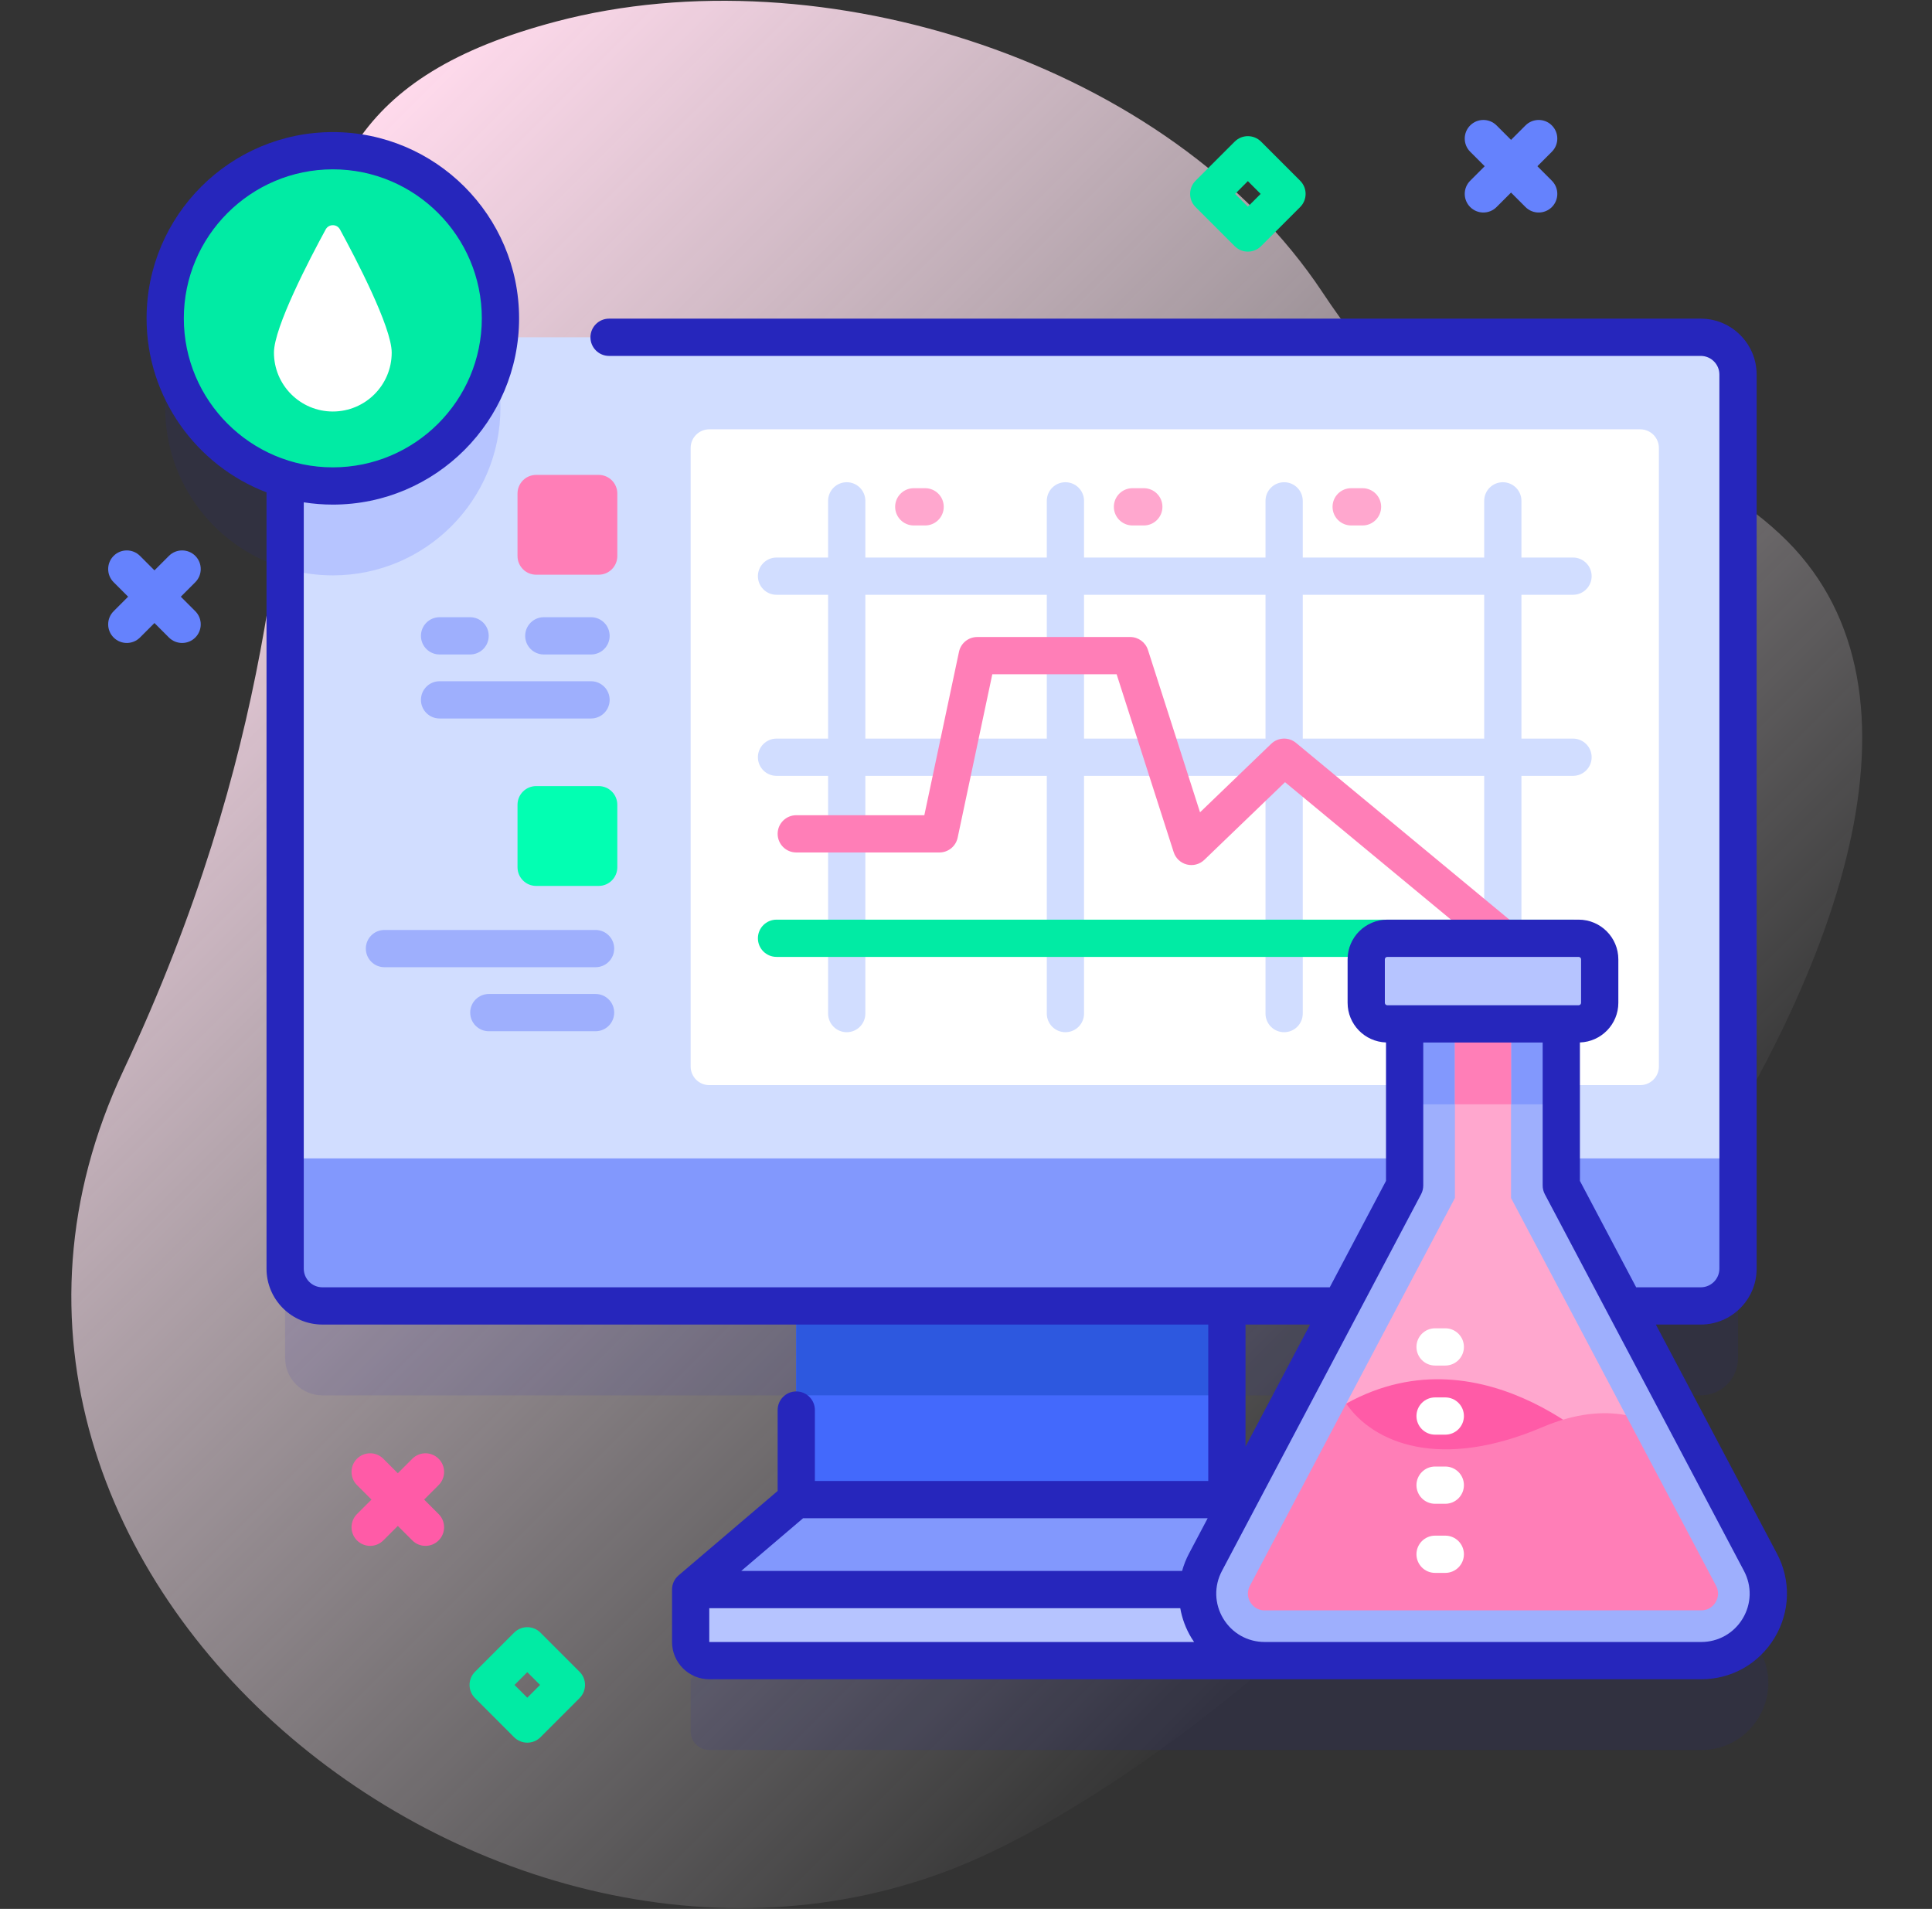 <svg width="83" height="82" viewBox="0 0 83 82" fill="none" xmlns="http://www.w3.org/2000/svg">
<rect x="0" y="0" width="83" height="82" fill="#333333" stroke="none"/>
<g clip-path="url(#clip0_28_187)">
<path d="M5.299 45.989C18.243 18.41 6.25 5.577 23.902 0.922C35.292 -2.082 50.285 2.712 56.81 12.55C64.795 24.588 69.286 16.271 76.461 22.934C90.102 35.602 61.217 70.606 42.637 79.536C22.283 89.318 -4.959 67.846 5.299 45.989Z" fill="url(#paint0_linear_28_187)"/>
<path opacity="0.1" d="M7.097 17.515C7.097 13.538 10.321 10.314 14.298 10.314C18.275 10.314 21.5 13.538 21.5 17.515C21.5 17.791 21.483 18.062 21.452 18.329H73.066C73.951 18.329 74.666 19.044 74.666 19.93V58.339C74.666 59.222 73.951 59.939 73.066 59.939H69.809L75.631 70.951C76.645 72.868 75.255 75.175 73.086 75.175H30.471C30.029 75.175 29.671 74.817 29.671 74.375V72.123L34.207 68.258V59.939H13.85C12.965 59.939 12.25 59.222 12.25 58.339V24.419C9.271 23.537 7.097 20.781 7.097 17.515ZM52.709 68.258L53.055 68.553L57.609 59.939H52.709V68.258Z" fill="#2626BC"/>
<path d="M52.709 55.066H34.207V65.057H52.709V55.066Z" fill="#4369FC"/>
<path d="M52.709 55.066H34.207V59.939H52.709V55.066Z" fill="#2D58DF"/>
<path d="M12.25 16.089V54.498C12.25 55.382 12.965 56.098 13.85 56.098H73.066C73.951 56.098 74.666 55.382 74.666 54.498V16.089C74.666 15.204 73.951 14.489 73.066 14.489H13.85C12.965 14.489 12.25 15.204 12.25 16.089Z" fill="#D1DDFF"/>
<path d="M12.25 16.089V24.42C12.9 24.612 13.586 24.716 14.298 24.716C18.275 24.716 21.499 21.493 21.499 17.515C21.499 16.434 21.261 15.409 20.834 14.489H13.85C12.965 14.489 12.25 15.204 12.25 16.089Z" fill="#B6C4FF"/>
<path d="M13.85 56.098H73.066C73.95 56.098 74.667 55.381 74.667 54.498V49.76H12.249V54.498C12.249 55.381 12.966 56.098 13.85 56.098Z" fill="#8298FD"/>
<path d="M34.208 64.417H52.708L57.245 68.282H29.671L34.208 64.417Z" fill="#8298FD"/>
<path d="M57.245 68.282V70.534C57.245 70.976 56.887 71.335 56.445 71.335H30.471C30.029 71.335 29.671 70.976 29.671 70.534V68.282H57.245Z" fill="#B6C4FF"/>
<path d="M30.471 46.613H70.467C70.908 46.613 71.267 46.255 71.267 45.813V19.242C71.267 18.801 70.908 18.442 70.467 18.442H30.471C30.029 18.442 29.671 18.801 29.671 19.242V45.813C29.671 46.255 30.029 46.613 30.471 46.613Z" fill="white"/>
<path d="M58.047 22.572H58.535C58.977 22.572 59.335 22.213 59.335 21.771C59.335 21.329 58.977 20.971 58.535 20.971H58.047C57.605 20.971 57.247 21.329 57.247 21.771C57.247 22.213 57.605 22.572 58.047 22.572Z" fill="#FFA7CE"/>
<path d="M48.652 22.572H49.139C49.581 22.572 49.939 22.213 49.939 21.771C49.939 21.329 49.581 20.971 49.139 20.971H48.652C48.21 20.971 47.852 21.329 47.852 21.771C47.852 22.213 48.21 22.572 48.652 22.572Z" fill="#FFA7CE"/>
<path d="M39.256 22.572H39.744C40.186 22.572 40.544 22.213 40.544 21.771C40.544 21.329 40.186 20.971 39.744 20.971H39.256C38.815 20.971 38.456 21.329 38.456 21.771C38.456 22.213 38.815 22.572 39.256 22.572Z" fill="#FFA7CE"/>
<path d="M64.562 44.34C65.004 44.34 65.362 43.982 65.362 43.54V21.515C65.362 21.073 65.004 20.715 64.562 20.715C64.12 20.715 63.762 21.073 63.762 21.515V43.54C63.762 43.982 64.12 44.34 64.562 44.34Z" fill="#D1DDFF"/>
<path d="M55.167 44.34C55.608 44.34 55.967 43.982 55.967 43.54V21.515C55.967 21.073 55.608 20.715 55.167 20.715C54.725 20.715 54.367 21.073 54.367 21.515V43.54C54.367 43.982 54.725 44.34 55.167 44.34Z" fill="#D1DDFF"/>
<path d="M45.771 44.34C46.213 44.34 46.571 43.982 46.571 43.54V21.515C46.571 21.073 46.213 20.715 45.771 20.715C45.329 20.715 44.971 21.073 44.971 21.515V43.54C44.971 43.982 45.329 44.34 45.771 44.34Z" fill="#D1DDFF"/>
<path d="M36.376 44.34C36.818 44.34 37.176 43.982 37.176 43.54V21.515C37.176 21.073 36.818 20.715 36.376 20.715C35.934 20.715 35.576 21.073 35.576 21.515V43.54C35.576 43.982 35.934 44.34 36.376 44.34Z" fill="#D1DDFF"/>
<path d="M33.36 25.55H67.578C68.019 25.55 68.378 25.192 68.378 24.75C68.378 24.308 68.019 23.95 67.578 23.95H33.36C32.918 23.95 32.56 24.308 32.56 24.75C32.56 25.192 32.918 25.55 33.36 25.55Z" fill="#D1DDFF"/>
<path d="M33.36 33.328H67.578C68.019 33.328 68.378 32.97 68.378 32.528C68.378 32.086 68.019 31.728 67.578 31.728H33.36C32.918 31.728 32.56 32.086 32.56 32.528C32.56 32.97 32.918 33.328 33.36 33.328Z" fill="#D1DDFF"/>
<path d="M33.36 41.105H67.578C68.019 41.105 68.378 40.747 68.378 40.305C68.378 39.863 68.019 39.505 67.578 39.505H33.36C32.918 39.505 32.56 39.863 32.56 40.305C32.56 40.747 32.918 41.105 33.36 41.105Z" fill="#01EBA4"/>
<path d="M67.276 43.358C67.506 43.358 67.735 43.259 67.893 43.068C68.175 42.728 68.127 42.224 67.787 41.942L55.677 31.911C55.364 31.652 54.905 31.669 54.612 31.951L51.554 34.894L49.317 27.919C49.21 27.588 48.903 27.364 48.555 27.364H41.982C41.604 27.364 41.278 27.628 41.199 27.998L39.71 35.019H34.208C33.766 35.019 33.408 35.377 33.408 35.819C33.408 36.261 33.766 36.619 34.208 36.619H40.358C40.736 36.619 41.062 36.355 41.141 35.985L42.63 28.964H47.971L50.422 36.605C50.506 36.868 50.72 37.069 50.988 37.136C51.255 37.204 51.539 37.128 51.738 36.937L55.206 33.6L66.766 43.174C66.916 43.298 67.097 43.358 67.276 43.358Z" fill="#FF7EB7"/>
<path d="M23.033 38.056H25.72C26.162 38.056 26.52 37.697 26.52 37.256V34.569C26.52 34.127 26.162 33.768 25.72 33.768H23.033C22.591 33.768 22.233 34.127 22.233 34.569V37.256C22.233 37.698 22.591 38.056 23.033 38.056Z" fill="#02FFB2"/>
<path d="M21 44.298H25.586C26.028 44.298 26.386 43.94 26.386 43.498C26.386 43.056 26.028 42.698 25.586 42.698H21C20.558 42.698 20.2 43.056 20.2 43.498C20.2 43.94 20.558 44.298 21 44.298Z" fill="#9EAFFD"/>
<path d="M16.516 41.548H25.586C26.028 41.548 26.386 41.19 26.386 40.748C26.386 40.306 26.028 39.948 25.586 39.948H16.516C16.074 39.948 15.716 40.306 15.716 40.748C15.716 41.19 16.074 41.548 16.516 41.548Z" fill="#9EAFFD"/>
<path d="M23.033 24.687H25.72C26.162 24.687 26.52 24.329 26.52 23.887V21.2C26.52 20.758 26.162 20.4 25.72 20.4H23.033C22.591 20.4 22.233 20.758 22.233 21.2V23.887C22.233 24.329 22.591 24.687 23.033 24.687Z" fill="#FF7EB7"/>
<path d="M18.884 30.864H25.391C25.833 30.864 26.191 30.506 26.191 30.064C26.191 29.622 25.833 29.264 25.391 29.264H18.884C18.442 29.264 18.084 29.622 18.084 30.064C18.084 30.506 18.442 30.864 18.884 30.864Z" fill="#9EAFFD"/>
<path d="M23.362 28.114H25.391C25.833 28.114 26.191 27.756 26.191 27.314C26.191 26.872 25.833 26.513 25.391 26.513H23.362C22.92 26.513 22.562 26.872 22.562 27.314C22.562 27.756 22.92 28.114 23.362 28.114Z" fill="#9EAFFD"/>
<path d="M18.884 28.114H20.196C20.638 28.114 20.996 27.756 20.996 27.314C20.996 26.872 20.638 26.513 20.196 26.513H18.884C18.442 26.513 18.084 26.872 18.084 27.314C18.084 27.756 18.442 28.114 18.884 28.114Z" fill="#9EAFFD"/>
<path d="M75.631 67.11L67.075 50.926V41.893H60.344V50.926L51.787 67.11C50.773 69.027 52.163 71.334 54.332 71.334H73.086C75.255 71.335 76.645 69.027 75.631 67.11Z" fill="#9EAFFD"/>
<path d="M67.074 43.76H60.344V47.437H67.074V43.76Z" fill="#8298FD"/>
<path d="M58.987 63.797L69.846 60.788L64.915 51.462V43.413H62.504V51.462L57.834 60.294L58.987 63.797Z" fill="#FFA7CE"/>
<path d="M69.323 62.72C69.323 62.72 63.874 56.941 57.834 60.294V62.72H69.323Z" fill="#FF5BA7"/>
<path d="M53.716 68.828C53.795 68.957 53.979 69.176 54.333 69.176L73.087 69.174C73.44 69.174 73.624 68.957 73.703 68.826C73.781 68.696 73.887 68.432 73.723 68.119L69.847 60.788C68.884 60.611 67.695 60.696 66.262 61.306C61.87 63.179 59.006 61.994 57.834 60.294L53.697 68.119C53.532 68.432 53.638 68.697 53.716 68.828Z" fill="#FF7EB7"/>
<path d="M64.915 43.413H62.504V47.437H64.915V43.413Z" fill="#FF7EB7"/>
<path d="M61.652 58.659H62.09C62.532 58.659 62.891 58.301 62.891 57.859C62.891 57.417 62.532 57.059 62.09 57.059H61.652C61.21 57.059 60.852 57.417 60.852 57.859C60.852 58.301 61.21 58.659 61.652 58.659Z" fill="white"/>
<path d="M61.652 61.628H62.09C62.532 61.628 62.891 61.27 62.891 60.828C62.891 60.386 62.532 60.028 62.09 60.028H61.652C61.21 60.028 60.852 60.386 60.852 60.828C60.852 61.27 61.21 61.628 61.652 61.628Z" fill="white"/>
<path d="M61.652 64.597H62.09C62.532 64.597 62.891 64.239 62.891 63.797C62.891 63.355 62.532 62.997 62.09 62.997H61.652C61.21 62.997 60.852 63.355 60.852 63.797C60.852 64.239 61.21 64.597 61.652 64.597Z" fill="white"/>
<path d="M61.652 67.566H62.09C62.532 67.566 62.891 67.208 62.891 66.766C62.891 66.324 62.532 65.966 62.09 65.966H61.652C61.21 65.966 60.852 66.324 60.852 66.766C60.852 67.208 61.21 67.566 61.652 67.566Z" fill="white"/>
<path d="M68.725 43.077V41.21C68.725 40.71 68.319 40.305 67.819 40.305H59.599C59.099 40.305 58.694 40.71 58.694 41.21V43.077C58.694 43.577 59.099 43.982 59.599 43.982H67.819C68.319 43.982 68.725 43.577 68.725 43.077Z" fill="#B6C4FF"/>
<path d="M14.298 20.876C10.321 20.876 7.097 17.652 7.097 13.675C7.097 9.698 10.321 6.474 14.298 6.474C18.275 6.474 21.5 9.698 21.5 13.675C21.5 17.652 18.275 20.876 14.298 20.876Z" fill="#01EBA4"/>
<path d="M11.769 15.147C11.769 16.544 12.902 17.677 14.299 17.677C15.695 17.677 16.828 16.544 16.828 15.147C16.828 14.054 15.278 11.091 14.605 9.855C14.473 9.613 14.125 9.613 13.992 9.855C13.319 11.091 11.769 14.054 11.769 15.147Z" fill="white"/>
<path d="M14.298 5.674C18.71 5.674 22.3 9.263 22.3 13.675C22.3 18.087 18.71 21.676 14.298 21.676C13.874 21.676 13.457 21.642 13.05 21.578V54.498C13.05 54.939 13.409 55.298 13.85 55.298H57.127L59.544 50.727V44.78C58.629 44.75 57.894 43.999 57.894 43.077V41.21C57.894 40.27 58.658 39.505 59.599 39.505H67.819C68.76 39.505 69.525 40.27 69.525 41.21V43.077C69.525 43.999 68.789 44.75 67.874 44.78V50.727L70.291 55.298H73.066C73.507 55.298 73.866 54.939 73.866 54.498V16.089C73.866 15.648 73.507 15.289 73.066 15.289H26.166C25.724 15.289 25.366 14.931 25.366 14.489C25.366 14.047 25.724 13.688 26.166 13.688H73.066C74.39 13.688 75.466 14.765 75.466 16.089V54.498C75.466 55.822 74.39 56.898 73.066 56.898H71.137L76.338 66.736C76.947 67.886 76.909 69.239 76.237 70.354C75.566 71.469 74.388 72.135 73.086 72.135H30.471C29.589 72.135 28.871 71.417 28.871 70.534V68.282C28.871 68.052 28.97 67.828 29.152 67.673L33.408 64.047V60.571C33.408 60.129 33.766 59.771 34.208 59.771C34.65 59.771 35.008 60.129 35.008 60.571V63.617H51.908V56.898H13.85C12.527 56.898 11.45 55.822 11.45 54.498V21.15C8.441 20 6.297 17.084 6.297 13.675C6.297 9.263 9.886 5.674 14.298 5.674ZM53.508 56.898V62.142L56.281 56.898H53.508ZM67.924 43.077V41.21C67.924 41.152 67.877 41.105 67.819 41.105H59.599C59.541 41.105 59.494 41.152 59.494 41.21V43.077C59.494 43.135 59.541 43.182 59.599 43.182H67.819C67.877 43.182 67.924 43.135 67.924 43.077ZM73.086 70.534C73.821 70.534 74.487 70.158 74.867 69.528C75.246 68.898 75.267 68.134 74.924 67.484L66.367 51.3C66.306 51.184 66.274 51.056 66.274 50.926V44.782H61.144V50.926C61.144 51.056 61.112 51.184 61.051 51.3L52.494 67.484C52.15 68.134 52.172 68.898 52.551 69.528C52.931 70.158 53.596 70.534 54.332 70.534H73.086ZM51.298 70.534C51.258 70.475 51.218 70.416 51.181 70.354C50.94 69.954 50.782 69.523 50.705 69.082H30.471V70.534H51.298ZM34.502 65.217L31.844 67.482H50.784C50.855 67.227 50.952 66.977 51.08 66.736L51.883 65.217H34.502ZM14.298 20.076C17.828 20.076 20.699 17.204 20.699 13.675C20.699 10.145 17.828 7.274 14.298 7.274C10.769 7.274 7.897 10.145 7.897 13.675C7.897 17.204 10.769 20.076 14.298 20.076Z" fill="#2626BC"/>
<path d="M53.609 10.809C53.814 10.809 54.019 10.731 54.175 10.575L55.855 8.895C56.168 8.582 56.168 8.076 55.855 7.763L54.175 6.083C53.863 5.771 53.356 5.771 53.044 6.083L51.363 7.763C51.051 8.076 51.051 8.582 51.363 8.895L53.044 10.575C53.2 10.731 53.404 10.809 53.609 10.809ZM54.158 8.329L53.609 8.878L53.061 8.329L53.609 7.78L54.158 8.329Z" fill="#01EBA4"/>
<path d="M7.824 27.62C8.029 27.62 8.234 27.542 8.39 27.386C8.702 27.074 8.702 26.567 8.39 26.255L6.013 23.878C5.701 23.566 5.194 23.566 4.882 23.878C4.569 24.191 4.569 24.697 4.882 25.01L7.258 27.386C7.414 27.542 7.619 27.62 7.824 27.62Z" fill="#6582FD"/>
<path d="M5.448 27.62C5.652 27.62 5.857 27.542 6.013 27.386L8.39 25.01C8.702 24.697 8.702 24.191 8.39 23.878C8.077 23.566 7.571 23.566 7.258 23.878L4.882 26.255C4.569 26.567 4.569 27.074 4.882 27.386C5.038 27.542 5.243 27.62 5.448 27.62Z" fill="#6582FD"/>
<path d="M22.653 74.859C22.858 74.859 23.062 74.781 23.219 74.625L24.899 72.944C25.211 72.632 25.211 72.125 24.899 71.813L23.219 70.133C22.906 69.82 22.4 69.82 22.087 70.133L20.407 71.813C20.094 72.125 20.094 72.632 20.407 72.944L22.087 74.625C22.243 74.781 22.448 74.859 22.653 74.859ZM23.201 72.379L22.653 72.927L22.104 72.379L22.653 71.83L23.201 72.379Z" fill="#01EBA4"/>
<path d="M66.103 9.129C66.308 9.129 66.512 9.051 66.669 8.895C66.981 8.582 66.981 8.076 66.669 7.763L64.293 5.387C63.98 5.075 63.473 5.075 63.161 5.387C62.848 5.7 62.848 6.206 63.161 6.519L65.537 8.895C65.693 9.051 65.898 9.129 66.103 9.129Z" fill="#6582FD"/>
<path d="M63.727 9.129C63.931 9.129 64.136 9.051 64.292 8.895L66.668 6.519C66.981 6.206 66.981 5.7 66.668 5.387C66.356 5.075 65.85 5.075 65.537 5.387L63.161 7.763C62.848 8.076 62.848 8.582 63.161 8.895C63.317 9.051 63.522 9.129 63.727 9.129Z" fill="#6582FD"/>
<path d="M18.279 66.405C18.483 66.405 18.688 66.327 18.844 66.171C19.157 65.858 19.157 65.352 18.844 65.039L16.468 62.663C16.155 62.35 15.649 62.35 15.336 62.663C15.024 62.975 15.024 63.482 15.336 63.794L17.713 66.171C17.869 66.327 18.074 66.405 18.279 66.405Z" fill="#FF5BA7"/>
<path d="M15.902 66.405C16.107 66.405 16.312 66.327 16.468 66.171L18.844 63.794C19.157 63.482 19.157 62.975 18.844 62.663C18.532 62.35 18.025 62.35 17.713 62.663L15.336 65.039C15.024 65.352 15.024 65.858 15.336 66.171C15.493 66.327 15.697 66.405 15.902 66.405Z" fill="#FF5BA7"/>
</g>
<defs>
<linearGradient id="paint0_linear_28_187" x1="61.057" y1="65.426" x2="8.405" y2="12.774" gradientUnits="userSpaceOnUse">
<stop stop-color="#FFFCFF" stop-opacity="0"/>
<stop offset="1" stop-color="#FFDAEC"/>
</linearGradient>
<clipPath id="clip0_28_187">
<rect width="81.933" height="81.933" fill="white" transform="matrix(-1 0 0 1 82.499 0.034)"/>
</clipPath>
</defs>
</svg>
